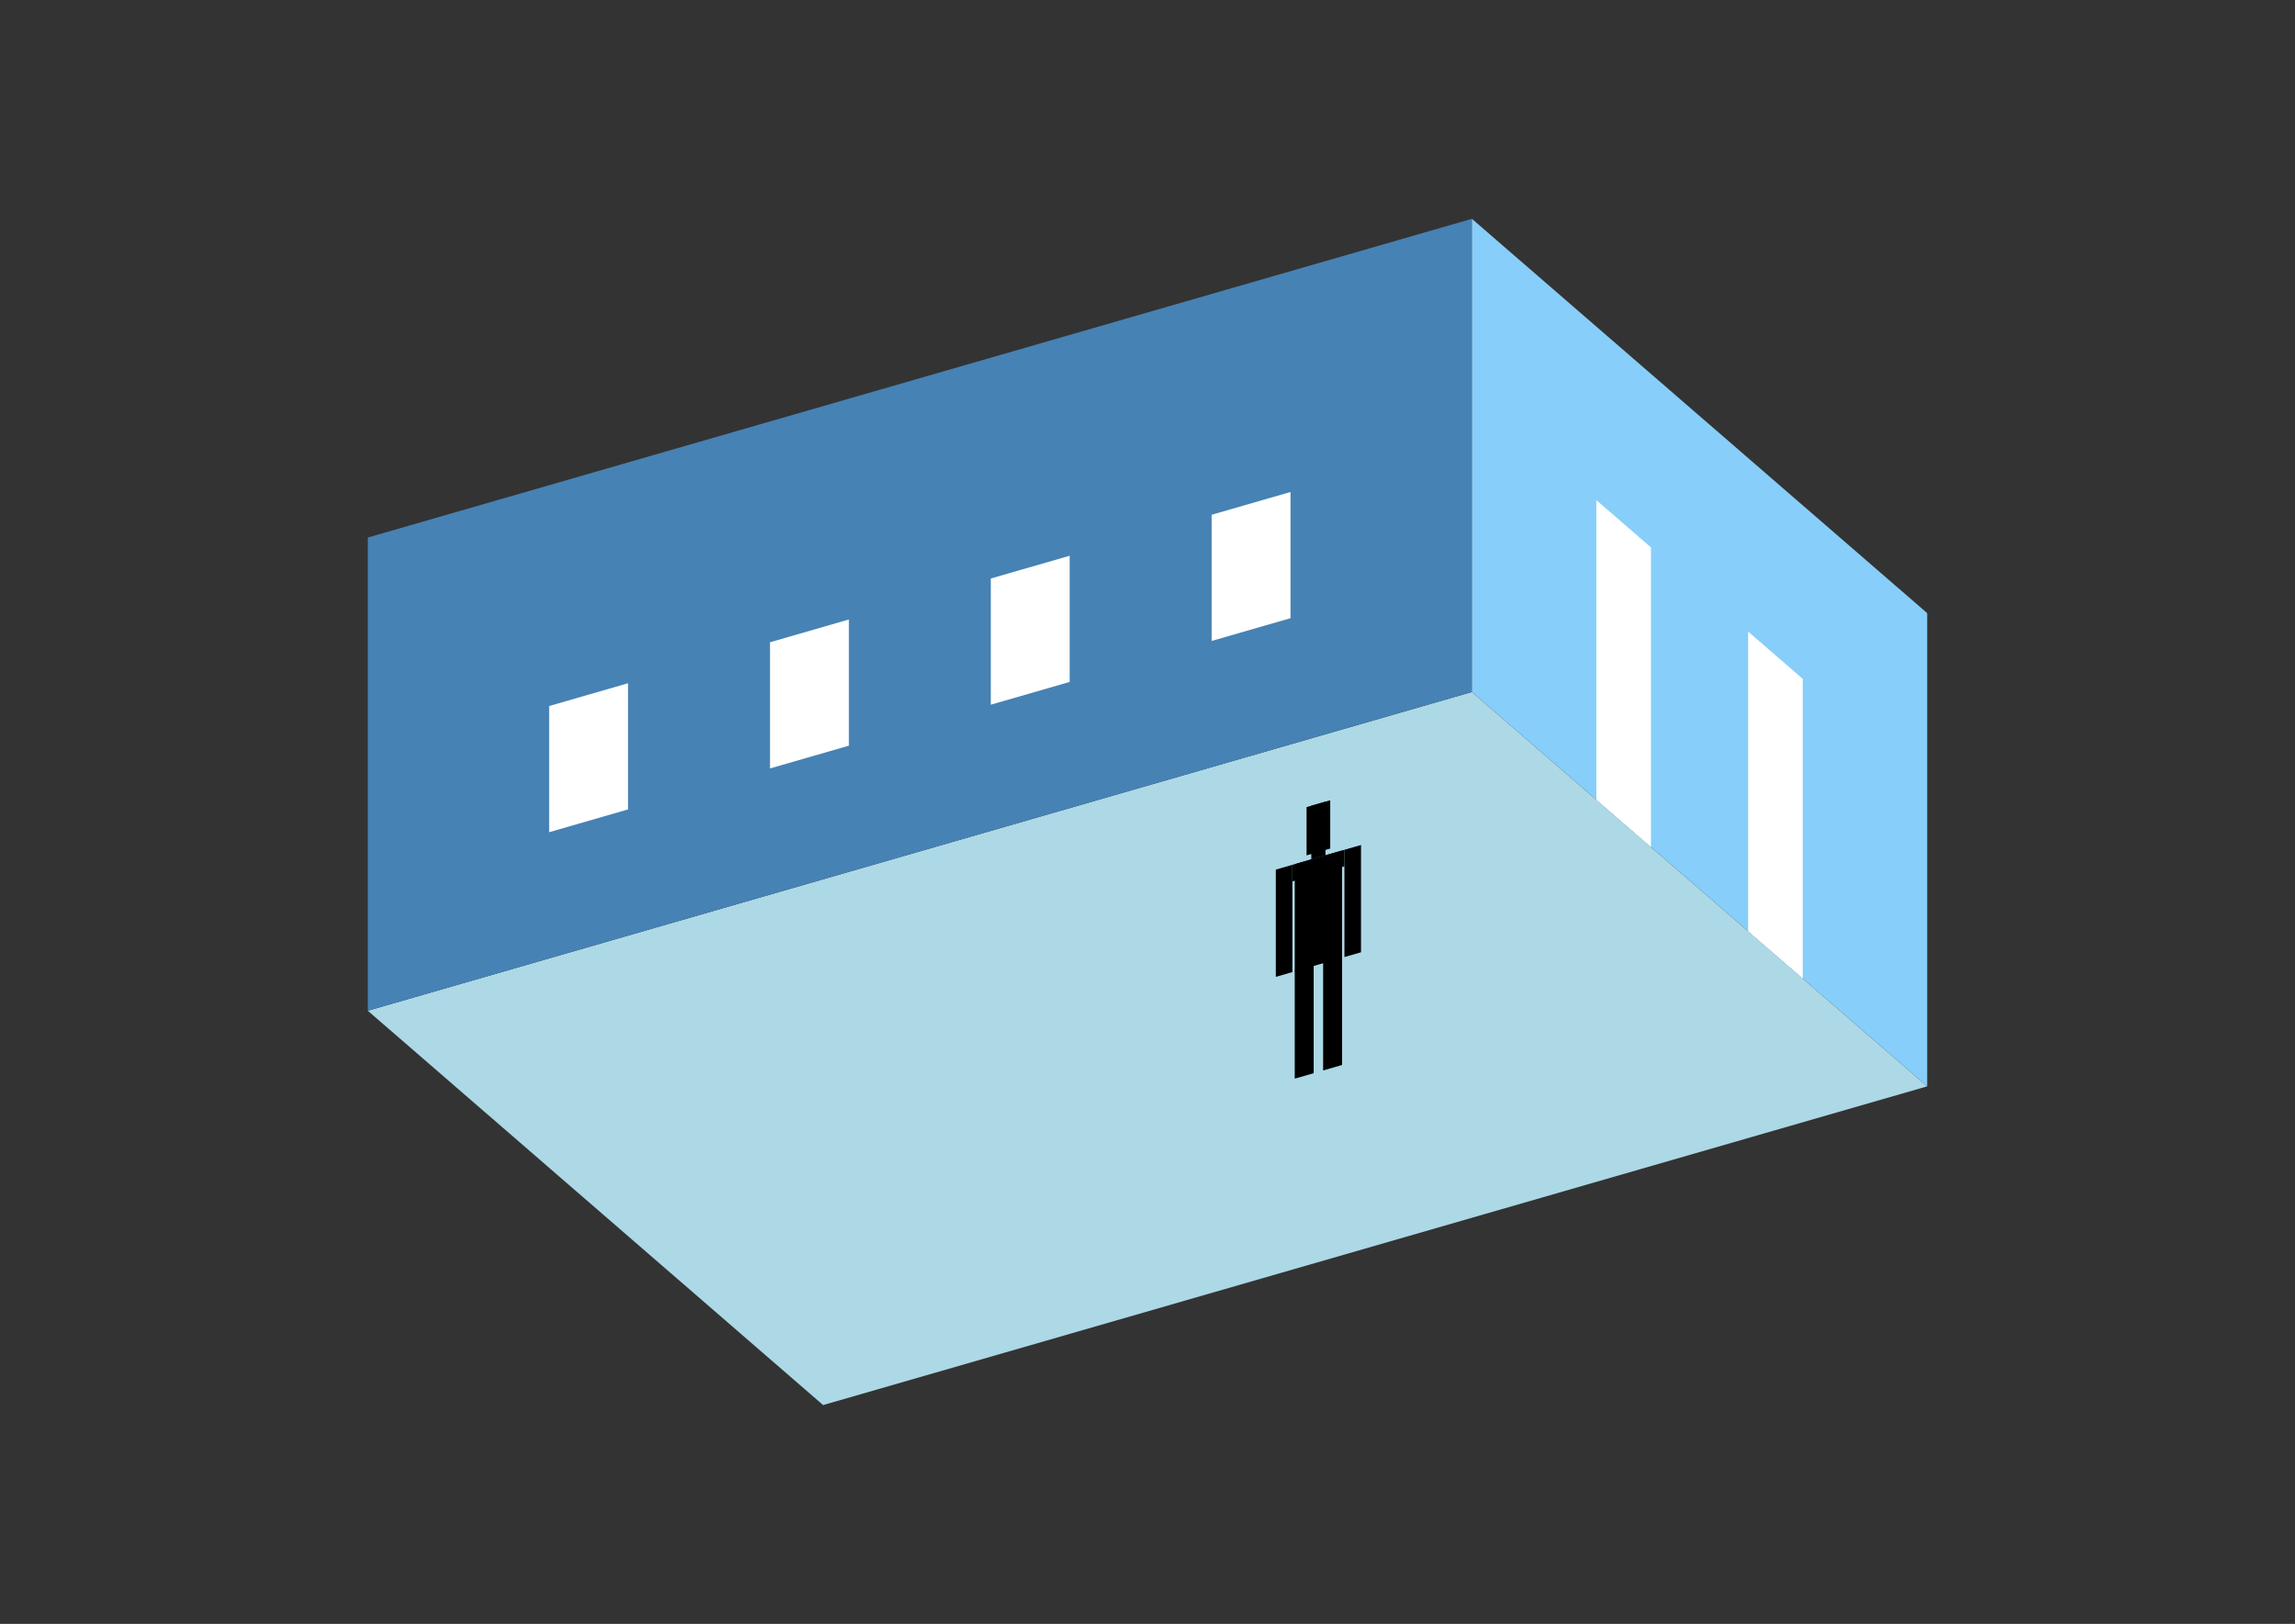 <?xml version="1.0" encoding="UTF-8"?>
<svg
  xmlns="http://www.w3.org/2000/svg"
  width="848"
  height="600"
  style="background-color:white"
>
  <rect width="100%" height="100%" fill="#333333" stroke="none"/>
  <polygon fill="lightblue" points="304.14,519.153 135.901,373.454 543.86,255.686 712.099,401.386" />
  <polygon fill="steelblue" points="135.901,373.454 135.901,198.614 543.86,80.847 543.86,255.686" />
  <polygon fill="lightskyblue" points="712.099,401.386 712.099,226.546 543.86,80.847 543.86,255.686" />
  <polygon fill="white" points="610.034,312.995 610.034,202.263 589.845,184.779 589.845,295.511" />
  <polygon fill="white" points="666.113,361.561 666.113,250.83 645.925,233.346 645.925,344.077" />
  <polygon fill="white" points="202.923,307.482 202.923,260.859 232.063,252.447 232.063,299.07" />
  <polygon fill="white" points="284.515,283.929 284.515,237.305 313.655,228.893 313.655,275.517" />
  <polygon fill="white" points="366.106,260.375 366.106,213.752 395.246,205.34 395.246,251.963" />
  <polygon fill="white" points="447.698,236.822 447.698,190.198 476.838,181.786 476.838,228.41" />
  <polygon fill="hsl(360.0,50.0%,51.427%)" points="478.407,398.547 478.407,358.521 485.401,356.502 485.401,396.528" />
  <polygon fill="hsl(360.0,50.0%,51.427%)" points="495.891,393.5 495.891,353.473 488.897,355.492 488.897,395.519" />
  <polygon fill="hsl(360.0,50.0%,51.427%)" points="471.413,360.936 471.413,321.306 477.533,319.539 477.533,359.169" />
  <polygon fill="hsl(360.0,50.0%,51.427%)" points="496.765,353.617 496.765,313.987 502.885,312.221 502.885,351.851" />
  <polygon fill="hsl(360.0,50.0%,51.427%)" points="477.533,325.658 477.533,319.539 496.765,313.987 496.765,320.107" />
  <polygon fill="hsl(360.0,50.0%,51.427%)" points="478.407,358.917 478.407,319.287 495.891,314.24 495.891,353.87" />
  <polygon fill="hsl(360.0,50.0%,51.427%)" points="482.778,316.043 482.778,298.21 491.52,295.686 491.52,313.52" />
  <polygon fill="hsl(360.0,50.0%,51.427%)" points="484.526,317.52 484.526,297.705 489.772,296.191 489.772,316.006" />
</svg>
